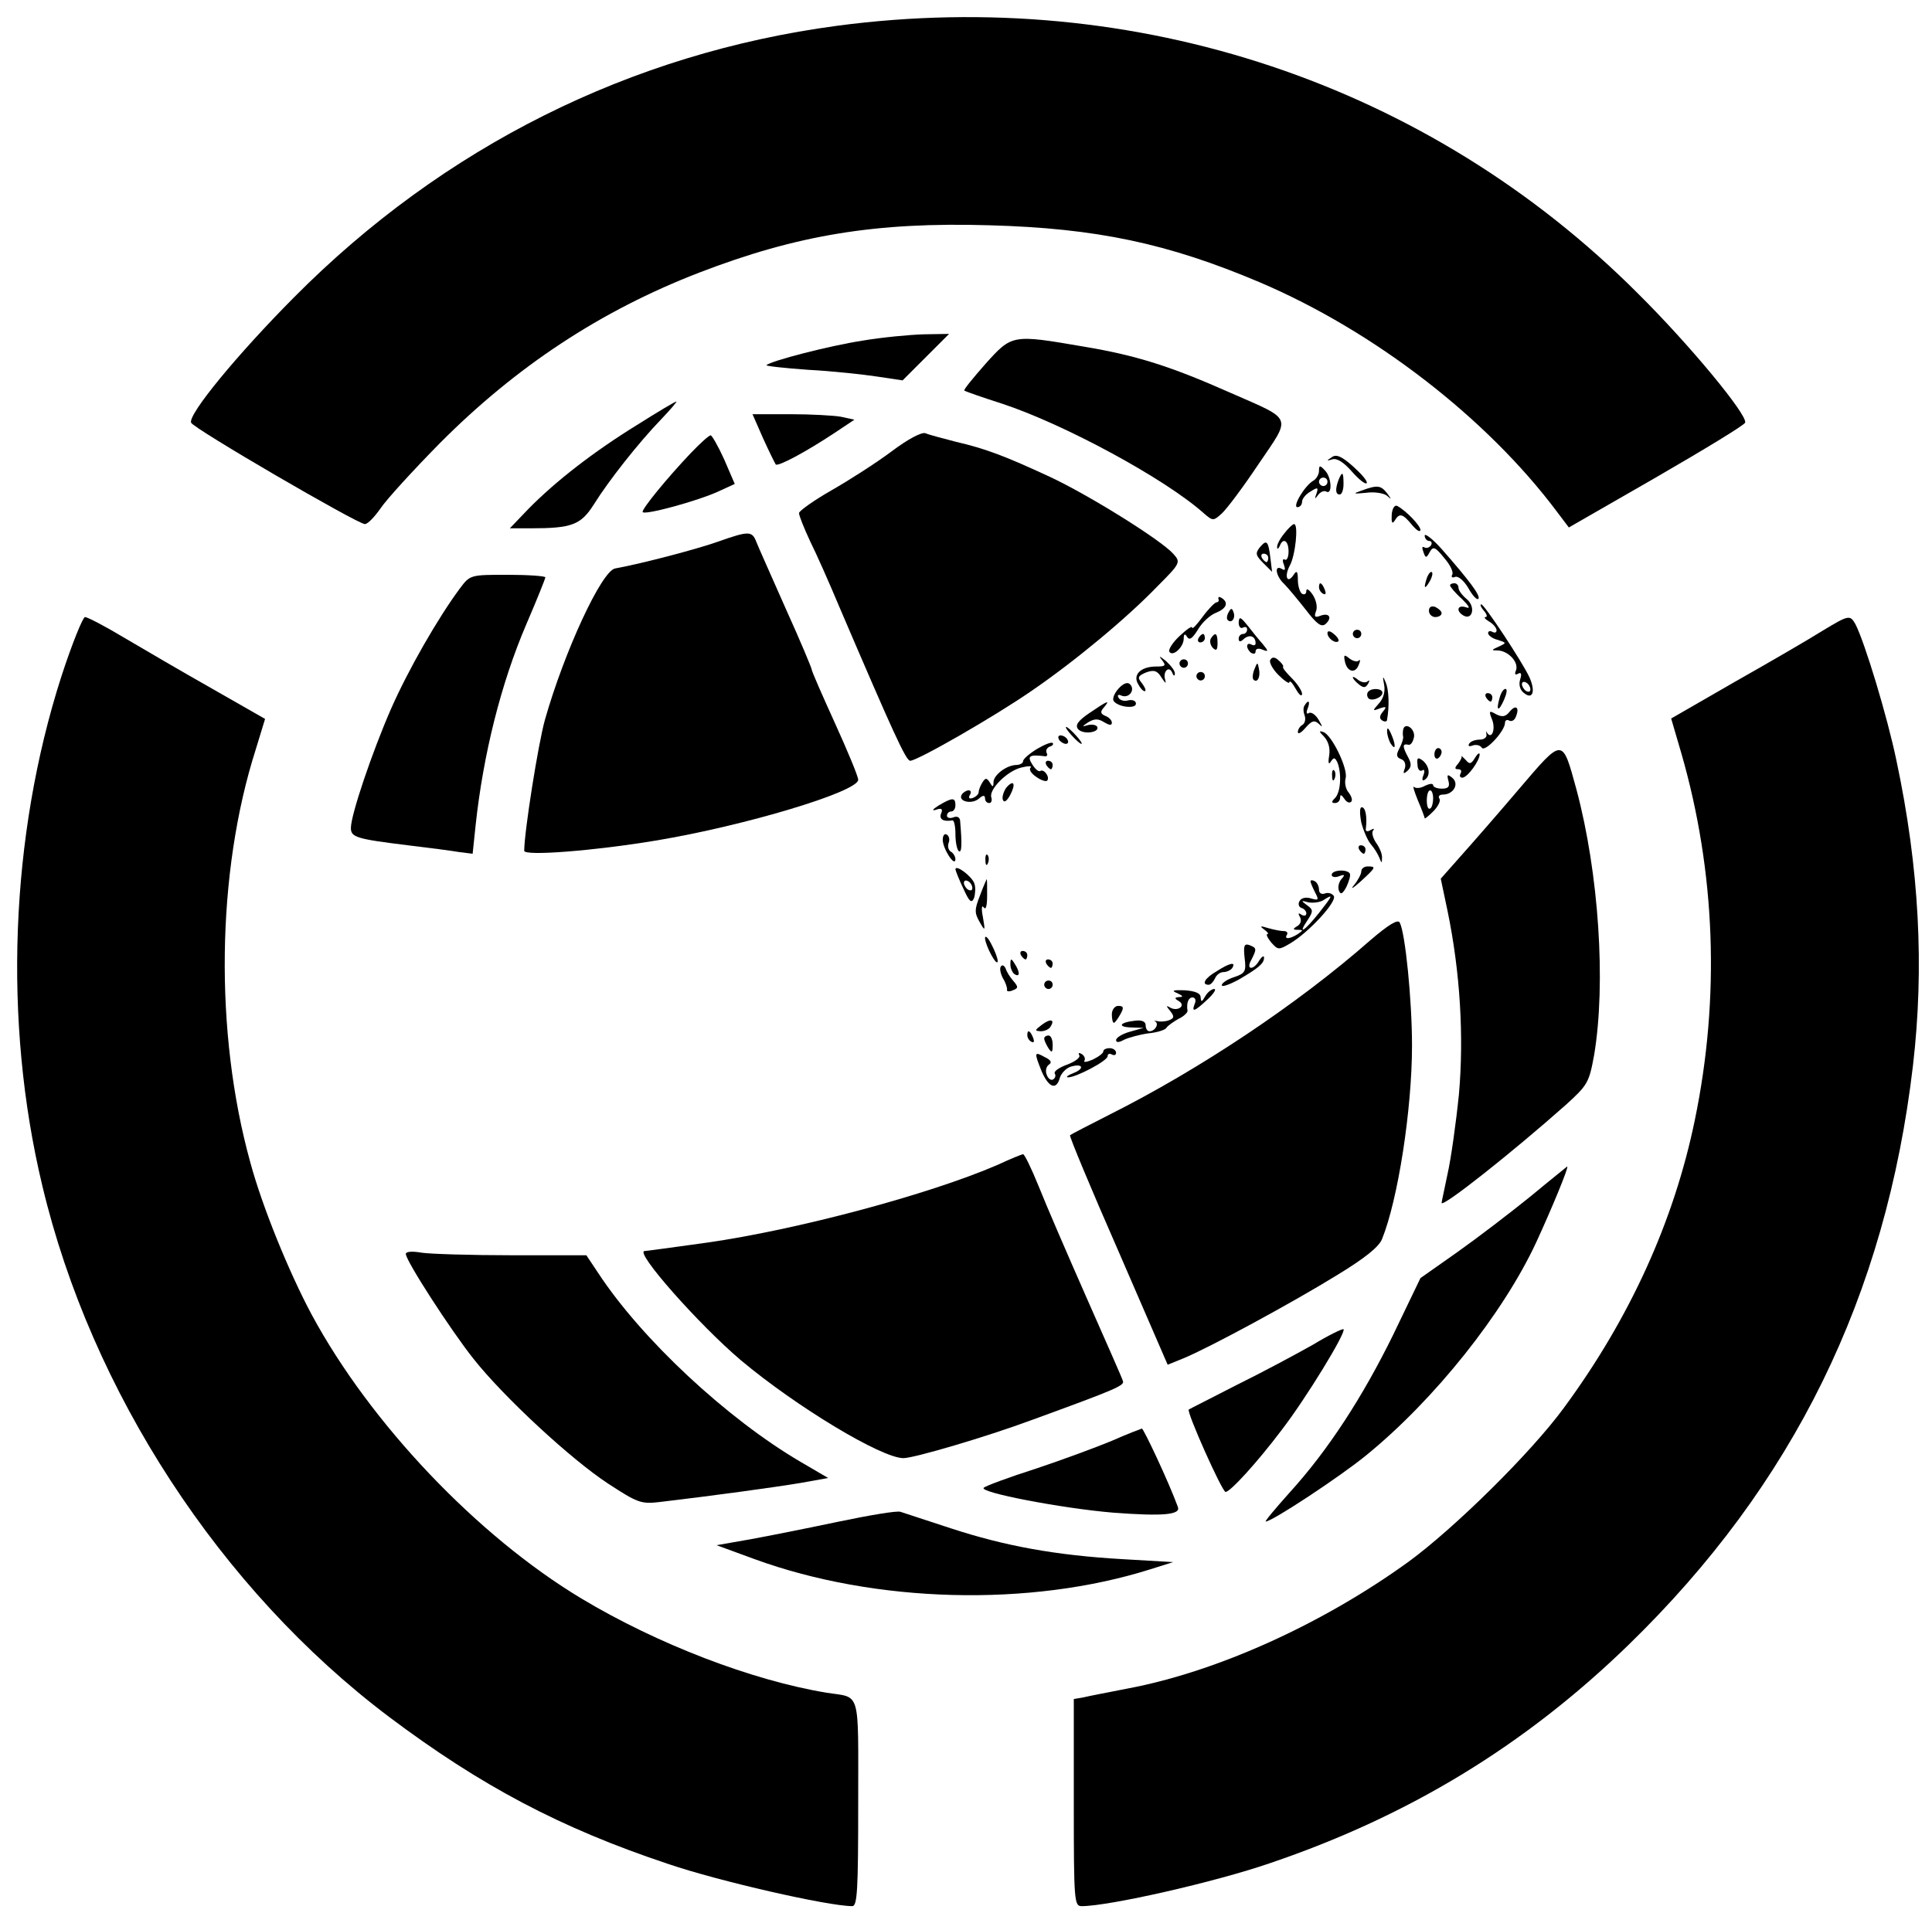 <?xml version="1.0" standalone="no"?>
<!DOCTYPE svg PUBLIC "-//W3C//DTD SVG 20010904//EN"
 "http://www.w3.org/TR/2001/REC-SVG-20010904/DTD/svg10.dtd">
<svg version="1.0" xmlns="http://www.w3.org/2000/svg"
 width="457pt" height="455pt" viewBox="0 0 457 455"
 preserveAspectRatio="xMidYMid meet">

<g transform="translate(0,455) scale(0.1,-0.1)"
fill="#000000" stroke="none">
<path d="M1980 4489 c-488 -65 -931 -286 -1285 -643 -134 -135 -250 -276 -243
-296 4 -13 394 -240 411 -240 7 0 23 17 37 37 14 21 77 90 140 154 181 182
381 314 614 404 231 89 418 120 686 112 254 -7 423 -43 640 -135 270 -115 537
-321 703 -543 l28 -37 207 119 c114 66 208 123 210 129 6 18 -131 184 -253
305 -495 496 -1187 728 -1895 634z"/>
<path d="M2040 3744 c-78 -12 -217 -48 -227 -58 -2 -2 42 -7 99 -11 57 -3 130
-11 163 -16 l60 -9 55 55 55 55 -60 -1 c-33 -1 -98 -7 -145 -15z"/>
<path d="M2331 3689 c-29 -33 -52 -61 -50 -63 2 -2 42 -16 89 -31 146 -48 385
-177 477 -259 22 -19 23 -19 43 -1 12 11 51 63 87 117 78 115 83 103 -65 168
-142 63 -223 89 -349 110 -169 29 -169 29 -232 -41z"/>
<path d="M1506 3544 c-102 -63 -191 -132 -256 -198 l-44 -46 49 0 c98 0 119 8
150 57 35 56 105 145 159 201 22 23 38 42 36 42 -3 0 -45 -25 -94 -56z"/>
<path d="M1805 3513 c14 -31 28 -59 30 -62 6 -5 70 29 138 74 l48 32 -32 7
c-17 3 -71 6 -120 6 l-89 0 25 -57z"/>
<path d="M2109 3482 c-36 -27 -100 -68 -142 -92 -42 -24 -77 -49 -77 -54 0 -6
12 -36 26 -66 15 -30 46 -100 69 -155 128 -299 158 -365 168 -365 17 0 200
105 288 166 102 70 225 172 298 248 54 54 54 56 36 76 -30 33 -198 138 -292
182 -106 49 -150 66 -223 83 -30 8 -62 16 -71 20 -9 3 -40 -13 -80 -43z"/>
<path d="M1634 3478 c-56 -59 -114 -130 -114 -139 0 -10 132 26 181 49 l37 17
-25 58 c-14 31 -29 57 -32 57 -4 0 -25 -19 -47 -42z"/>
<path d="M3150 3468 c-13 -8 -12 -9 1 -5 11 4 28 -7 47 -29 17 -19 32 -31 35
-27 2 5 -13 22 -33 40 -27 24 -40 29 -50 21z"/>
<path d="M3120 3436 c0 -8 -6 -19 -13 -23 -21 -12 -51 -63 -38 -63 6 0 11 6
11 13 0 7 9 18 20 24 17 11 19 10 14 -5 -5 -13 -4 -14 4 -3 5 7 14 11 19 8 15
-9 13 34 -3 50 -12 13 -14 12 -14 -1z m20 -26 c0 -5 -4 -10 -10 -10 -5 0 -10
5 -10 10 0 6 5 10 10 10 6 0 10 -4 10 -10z"/>
<path d="M3166 3414 c-8 -22 -7 -34 3 -34 5 0 9 11 9 25 0 29 -3 31 -12 9z"/>
<path d="M3220 3389 c-21 -7 -19 -8 11 -5 20 3 43 -1 50 -7 11 -10 11 -9 0 6
-15 19 -23 20 -61 6z"/>
<path d="M3292 3332 c-1 -18 1 -23 7 -14 11 19 19 17 41 -10 11 -13 19 -18 20
-12 0 10 -33 45 -55 57 -6 3 -12 -6 -13 -21z"/>
<path d="M3038 3288 c-10 -12 -18 -27 -17 -33 0 -5 3 -4 6 3 8 21 21 13 21
-13 0 -13 -4 -22 -9 -19 -5 3 -6 -3 -2 -12 4 -12 3 -15 -5 -10 -19 11 -14 -18
6 -36 9 -9 32 -37 51 -61 26 -34 37 -42 47 -33 16 15 8 27 -13 19 -13 -5 -15
-2 -10 11 4 10 0 27 -8 39 -8 12 -15 16 -15 9 0 -7 -4 -10 -10 -7 -5 3 -10 18
-10 33 0 21 -3 23 -10 12 -15 -23 -23 -4 -9 22 13 23 21 98 10 98 -3 0 -14
-10 -23 -22z"/>
<path d="M1700 3269 c-47 -17 -179 -52 -245 -64 -32 -6 -120 -196 -166 -358
-16 -57 -49 -266 -49 -310 0 -13 166 0 310 24 212 35 480 116 480 144 0 8 -25
68 -55 134 -30 66 -55 123 -55 127 0 3 -27 68 -61 143 -33 75 -65 146 -70 159
-10 26 -18 26 -89 1z"/>
<path d="M3370 3283 c0 -7 5 -13 11 -13 5 0 7 -5 4 -10 -4 -6 -11 -8 -16 -5
-5 3 -6 -1 -2 -11 5 -15 7 -15 15 0 8 14 13 12 34 -14 14 -16 23 -34 19 -40
-3 -5 0 -8 7 -5 7 3 21 -9 31 -26 10 -18 20 -29 24 -26 6 7 -21 43 -86 117
-22 25 -41 39 -41 33z"/>
<path d="M2980 3255 c-11 -14 -10 -19 8 -37 l21 -21 -4 33 c-5 41 -9 44 -25
25z m20 -25 c0 -5 -2 -10 -4 -10 -3 0 -8 5 -11 10 -3 6 -1 10 4 10 6 0 11 -4
11 -10z"/>
<path d="M3376 3185 c-9 -26 -7 -32 5 -12 6 10 9 21 6 23 -2 3 -7 -2 -11 -11z"/>
<path d="M1088 3158 c-52 -70 -122 -192 -163 -285 -45 -103 -95 -251 -95 -282
0 -22 13 -26 135 -41 50 -6 104 -13 121 -16 l32 -4 7 67 c18 168 60 336 120
476 25 58 45 108 45 111 0 3 -40 6 -89 6 -88 0 -89 0 -113 -32z"/>
<path d="M3120 3161 c0 -6 4 -13 10 -16 6 -3 7 1 4 9 -7 18 -14 21 -14 7z"/>
<path d="M3430 3165 c0 -3 12 -18 28 -32 17 -17 21 -24 10 -20 -20 7 -25 -8
-7 -19 22 -13 30 20 9 38 -11 9 -20 21 -20 27 0 6 -4 11 -10 11 -5 0 -10 -2
-10 -5z"/>
<path d="M2882 3133 c2 -4 0 -8 -4 -8 -4 0 -19 -15 -33 -34 -14 -19 -25 -31
-25 -26 0 5 -13 -4 -30 -20 -16 -15 -27 -32 -24 -37 8 -13 34 11 34 31 0 11 3
13 8 4 6 -9 13 -3 26 18 10 17 29 34 42 39 25 10 31 24 14 35 -6 4 -9 3 -8 -2z"/>
<path d="M3380 3105 c0 -8 7 -15 15 -15 8 0 15 4 15 9 0 5 -7 11 -15 15 -9 3
-15 0 -15 -9z"/>
<path d="M3510 3105 c7 -8 9 -15 4 -15 -5 0 -1 -5 9 -11 9 -5 17 -15 17 -20 0
-6 -4 -7 -10 -4 -5 3 -10 2 -10 -3 0 -5 10 -13 23 -16 21 -7 21 -7 2 -16 -18
-8 -18 -9 -2 -9 25 -1 50 -28 43 -47 -4 -9 -2 -12 5 -8 7 4 9 0 5 -13 -4 -12
-1 -25 8 -32 21 -18 29 2 14 36 -17 37 -107 173 -114 173 -4 0 -1 -7 6 -15z
m110 -186 c0 -6 -4 -7 -10 -4 -5 3 -10 11 -10 16 0 6 5 7 10 4 6 -3 10 -11 10
-16z"/>
<path d="M2906 3101 c-4 -7 -5 -15 -2 -18 9 -9 19 4 14 18 -4 11 -6 11 -12 0z"/>
<path d="M145 2949 c-121 -377 -138 -816 -45 -1204 116 -488 421 -956 820
-1257 217 -163 405 -263 660 -348 120 -41 379 -100 436 -100 12 0 14 39 14
244 0 273 7 248 -75 261 -176 29 -400 115 -580 223 -246 148 -499 414 -638
672 -54 101 -117 256 -145 360 -85 307 -80 686 13 977 l22 72 -126 72 c-69 39
-163 94 -207 120 -45 27 -87 49 -93 49 -5 0 -31 -64 -56 -141z"/>
<path d="M2930 3077 c0 -10 5 -15 10 -12 6 3 10 1 10 -4 0 -6 -4 -11 -10 -11
-5 0 -10 -5 -10 -11 0 -8 4 -9 13 0 14 11 27 5 27 -11 0 -5 -4 -6 -10 -3 -5 3
-10 2 -10 -4 0 -5 5 -13 10 -16 6 -3 10 -2 10 4 0 6 7 8 16 4 15 -6 15 -4 1
13 -9 10 -25 30 -36 44 -17 21 -20 22 -21 7z"/>
<path d="M4310 3057 c-30 -19 -123 -73 -206 -120 l-151 -87 24 -82 c81 -281
92 -578 32 -868 -49 -238 -153 -468 -309 -680 -78 -107 -260 -286 -368 -365
-203 -147 -452 -260 -664 -300 -46 -9 -93 -18 -105 -21 l-23 -4 0 -245 c0
-236 1 -245 19 -245 64 0 316 57 446 102 327 111 602 278 847 516 390 379 609
825 673 1371 27 232 15 467 -39 721 -22 106 -75 280 -97 323 -13 23 -16 22
-79 -16z"/>
<path d="M3140 3052 c0 -12 19 -26 26 -19 2 2 -2 10 -11 17 -9 8 -15 8 -15 2z"/>
<path d="M3200 3050 c0 -5 5 -10 10 -10 6 0 10 5 10 10 0 6 -4 10 -10 10 -5 0
-10 -4 -10 -10z"/>
<path d="M2835 3040 c-3 -5 -1 -10 4 -10 6 0 11 5 11 10 0 6 -2 10 -4 10 -3 0
-8 -4 -11 -10z"/>
<path d="M2864 3039 c-3 -6 -1 -16 5 -22 8 -8 11 -5 11 11 0 24 -5 28 -16 11z"/>
<path d="M2748 2989 c11 -14 9 -16 -13 -16 -37 0 -57 -20 -42 -43 6 -11 13
-17 16 -15 2 3 -2 11 -9 20 -10 12 -8 16 11 24 19 7 27 4 37 -13 9 -13 11 -15
8 -4 -6 20 10 34 17 16 3 -8 6 -8 6 -2 1 6 -9 19 -21 30 -15 12 -18 13 -10 3z"/>
<path d="M3005 2989 c-4 -5 5 -22 19 -36 14 -14 26 -22 26 -17 1 5 7 -2 15
-16 8 -14 14 -19 15 -12 0 7 -11 24 -24 37 -13 13 -23 25 -21 27 2 2 -3 9 -10
15 -9 9 -16 9 -20 2z"/>
<path d="M3181 2986 c5 -26 25 -31 33 -9 4 9 4 14 0 10 -4 -4 -14 -1 -22 5
-12 10 -14 9 -11 -6z"/>
<path d="M2790 2980 c0 -5 5 -10 10 -10 6 0 10 5 10 10 0 6 -4 10 -10 10 -5 0
-10 -4 -10 -10z"/>
<path d="M2967 2966 c-4 -10 -5 -21 -2 -24 9 -9 17 6 13 25 -3 17 -4 17 -11
-1z"/>
<path d="M2830 2950 c0 -5 5 -10 10 -10 6 0 10 5 10 10 0 6 -4 10 -10 10 -5 0
-10 -4 -10 -10z"/>
<path d="M3200 2947 c0 -2 6 -10 14 -16 11 -9 16 -9 22 1 4 7 4 10 -1 6 -4 -4
-14 -3 -22 3 -7 6 -13 9 -13 6z"/>
<path d="M3274 2930 c3 -15 -1 -32 -12 -44 -16 -18 -16 -19 2 -12 15 5 17 4 7
-8 -8 -10 -9 -16 -1 -21 5 -3 11 -3 11 2 6 34 4 71 -3 88 -7 17 -8 16 -4 -5z"/>
<path d="M2646 2921 c-10 -11 -15 -24 -12 -29 9 -15 53 -20 53 -7 0 7 -8 10
-18 8 -9 -3 -20 0 -23 6 -4 6 -1 9 7 5 18 -7 33 14 20 27 -6 6 -16 2 -27 -10z"/>
<path d="M3237 2914 c-4 -4 -4 -10 -1 -15 6 -10 34 0 34 12 0 10 -24 12 -33 3z"/>
<path d="M3547 2898 c-9 -31 -2 -33 11 -3 6 14 8 25 3 25 -5 0 -11 -10 -14
-22z"/>
<path d="M3515 2900 c3 -5 8 -10 11 -10 2 0 4 5 4 10 0 6 -5 10 -11 10 -5 0
-7 -4 -4 -10z"/>
<path d="M2577 2863 c-28 -19 -34 -29 -27 -38 12 -14 53 -8 45 6 -3 4 -13 6
-23 3 -13 -4 -13 -3 2 7 15 9 24 9 38 0 12 -7 18 -8 18 -1 0 6 -7 13 -15 16
-12 5 -13 10 -4 20 16 19 10 17 -34 -13z"/>
<path d="M3086 2881 c-4 -5 -3 -16 0 -24 3 -8 1 -18 -5 -22 -6 -3 -11 -11 -11
-17 0 -6 8 -2 18 10 15 17 21 19 32 9 9 -9 9 -7 -1 10 -7 12 -17 19 -23 16 -5
-4 -7 1 -3 10 7 18 2 23 -7 8z"/>
<path d="M3570 2865 c-9 -11 -17 -12 -31 -5 -17 10 -18 8 -9 -14 8 -23 -2 -47
-13 -29 -2 5 -2 2 -1 -4 2 -7 -5 -13 -16 -13 -10 0 -22 -4 -25 -10 -3 -5 0 -7
8 -4 8 3 18 1 22 -5 7 -12 55 39 55 59 0 6 5 8 10 5 6 -3 13 1 16 10 9 22 -1
29 -16 10z"/>
<path d="M2535 2810 c10 -11 20 -20 23 -20 3 0 -3 9 -13 20 -10 11 -20 20 -23
20 -3 0 3 -9 13 -20z"/>
<path d="M3281 2820 c0 -8 4 -22 9 -30 12 -18 12 -2 0 25 -6 13 -9 15 -9 5z"/>
<path d="M3319 2823 c-1 -5 -1 -12 0 -16 1 -4 -3 -17 -9 -28 -8 -15 -7 -21 4
-25 9 -3 12 -13 9 -22 -5 -13 -3 -14 6 -6 10 9 10 17 2 32 -14 26 -14 33 0 30
6 -2 12 7 14 20 1 20 -23 34 -26 15z"/>
<path d="M3132 2807 c10 -11 15 -27 12 -45 -3 -18 -1 -22 4 -14 7 11 10 10 16
-3 10 -27 7 -70 -6 -83 -9 -9 -9 -12 0 -12 7 0 12 6 12 13 0 8 3 7 10 -3 5 -8
12 -11 16 -7 4 3 1 13 -6 22 -7 8 -10 23 -7 34 6 22 -33 103 -53 109 -11 4
-10 1 2 -11z"/>
<path d="M2505 2800 c3 -5 11 -10 16 -10 6 0 7 5 4 10 -3 6 -11 10 -16 10 -6
0 -7 -4 -4 -10z"/>
<path d="M2453 2778 c-18 -11 -33 -24 -33 -29 0 -5 -8 -9 -17 -9 -23 -1 -53
-24 -53 -41 0 -12 -2 -12 -9 0 -7 11 -10 11 -17 0 -5 -8 -9 -18 -9 -23 0 -5
-6 -11 -14 -14 -8 -3 -11 0 -7 7 4 6 3 11 -3 11 -5 0 -13 -5 -16 -10 -10 -16
23 -24 40 -10 10 9 15 9 15 1 0 -6 4 -11 10 -11 5 0 7 6 5 13 -7 18 37 63 71
71 16 4 26 4 22 0 -5 -4 1 -14 13 -22 11 -8 23 -12 26 -9 7 8 -7 28 -16 23 -4
-3 -12 4 -19 15 -13 20 -7 24 27 20 7 -2 10 2 7 7 -3 6 0 12 6 15 7 2 11 6 8
9 -3 3 -20 -4 -37 -14z"/>
<path d="M3593 2683 c-51 -60 -113 -131 -139 -160 l-46 -52 16 -76 c30 -145
39 -297 27 -434 -7 -69 -19 -154 -27 -189 -7 -35 -14 -65 -14 -68 0 -13 168
120 294 232 52 47 55 53 67 119 28 169 11 429 -42 627 -34 124 -31 124 -136 1z"/>
<path d="M3393 2765 c0 -8 4 -12 9 -9 4 3 8 9 8 15 0 5 -4 9 -8 9 -5 0 -9 -7
-9 -15z"/>
<path d="M3457 2761 c2 -2 -2 -10 -8 -18 -9 -10 -8 -13 0 -13 7 0 9 -4 6 -10
-3 -5 -2 -10 4 -10 12 0 41 40 41 55 0 5 -5 2 -11 -8 -9 -15 -13 -16 -22 -5
-7 7 -11 11 -10 9z"/>
<path d="M3353 2741 c0 -11 5 -17 11 -14 5 4 7 -1 3 -11 -4 -10 -3 -15 3 -11
14 9 12 31 -4 45 -12 9 -15 8 -13 -9z"/>
<path d="M2475 2740 c3 -5 8 -10 11 -10 2 0 4 5 4 10 0 6 -5 10 -11 10 -5 0
-7 -4 -4 -10z"/>
<path d="M3151 2714 c0 -11 3 -14 6 -6 3 7 2 16 -1 19 -3 4 -6 -2 -5 -13z"/>
<path d="M3426 2703 c4 -14 0 -19 -15 -19 -12 0 -21 4 -21 8 0 5 -8 4 -19 -1
-10 -6 -22 -7 -26 -3 -4 4 0 -10 9 -32 9 -21 16 -40 16 -42 0 -2 9 5 20 16 12
12 18 25 15 30 -4 6 0 10 8 10 25 0 39 25 23 39 -12 10 -14 9 -10 -6z m-36
-42 c0 -11 -3 -22 -7 -24 -5 -3 -8 6 -8 19 0 13 3 24 8 24 4 0 7 -9 7 -19z"/>
<path d="M2380 2686 c-6 -9 -10 -21 -8 -28 3 -8 9 -4 17 10 15 28 9 39 -9 18z"/>
<path d="M2220 2644 c-14 -9 -17 -13 -6 -10 13 5 17 2 12 -9 -5 -13 5 -20 27
-16 4 0 7 -14 7 -33 0 -19 4 -37 8 -40 7 -4 8 15 3 73 -1 7 -7 11 -16 7 -8 -3
-15 -1 -15 4 0 6 5 10 10 10 6 0 10 7 10 15 0 19 -8 18 -40 -1z"/>
<path d="M3220 2604 c5 -19 15 -43 23 -52 8 -9 17 -24 20 -32 5 -13 6 -13 6 0
1 9 -6 25 -14 36 -8 12 -11 25 -7 29 4 5 1 5 -6 1 -8 -5 -13 -3 -11 5 3 27 -1
49 -10 49 -5 0 -5 -15 -1 -36z"/>
<path d="M2230 2563 c0 -21 29 -66 30 -46 0 6 -5 15 -11 18 -6 4 -8 13 -5 21
3 7 1 16 -4 19 -6 4 -10 -2 -10 -12z"/>
<path d="M3215 2540 c3 -5 8 -10 11 -10 2 0 4 5 4 10 0 6 -5 10 -11 10 -5 0
-7 -4 -4 -10z"/>
<path d="M2331 2514 c0 -11 3 -14 6 -6 3 7 2 16 -1 19 -3 4 -6 -2 -5 -13z"/>
<path d="M2260 2493 c1 -5 9 -25 19 -46 14 -31 19 -35 25 -22 3 10 4 25 1 34
-5 17 -45 47 -45 34z m40 -44 c0 -6 -4 -7 -10 -4 -5 3 -10 11 -10 16 0 6 5 7
10 4 6 -3 10 -11 10 -16z"/>
<path d="M3220 2488 c0 -6 -8 -21 -17 -32 -10 -12 -3 -8 15 8 37 34 38 36 17
36 -8 0 -15 -5 -15 -12z"/>
<path d="M3150 2480 c0 -5 8 -7 18 -3 13 5 14 3 5 -7 -6 -7 -9 -19 -6 -27 4
-11 9 -8 18 9 6 13 10 26 8 31 -6 11 -43 9 -43 -3z"/>
<path d="M2318 2431 c-13 -33 -13 -41 -1 -62 13 -23 14 -23 8 11 -4 20 -3 30
2 23 5 -7 8 4 8 28 0 21 0 39 -1 39 0 0 -8 -17 -16 -39z"/>
<path d="M3100 2465 c0 -4 5 -15 11 -27 9 -17 8 -19 -9 -14 -12 4 -24 2 -28
-6 -4 -6 -2 -14 4 -16 7 -2 12 -8 12 -13 0 -6 -5 -7 -12 -3 -7 5 -8 3 -3 -6 4
-7 2 -16 -6 -21 -12 -7 -11 -9 1 -9 13 0 13 -1 0 -10 -19 -12 -33 -13 -26 -2
3 5 0 9 -7 9 -7 0 -23 3 -37 7 -19 6 -21 5 -10 -3 8 -6 12 -11 8 -11 -4 0 0
-9 9 -20 16 -18 18 -18 45 -2 44 26 111 99 103 112 -4 6 -13 9 -21 6 -8 -3
-14 1 -14 9 0 7 -4 17 -10 20 -5 3 -10 3 -10 0z m20 -75 c-34 -43 -52 -54 -27
-17 14 21 13 25 -1 35 -15 11 -15 12 3 7 11 -2 27 0 35 5 25 16 23 12 -10 -30z"/>
<path d="M3241 2325 c-173 -152 -405 -306 -616 -412 -49 -25 -92 -47 -94 -49
-2 -2 49 -125 114 -273 l117 -270 37 15 c61 25 260 133 362 196 66 40 100 67
108 86 38 94 71 308 71 458 0 108 -16 267 -29 291 -4 9 -27 -5 -70 -42z"/>
<path d="M2330 2330 c1 -18 29 -70 30 -54 0 7 -7 25 -15 40 -8 16 -15 22 -15
14z"/>
<path d="M2944 2284 c4 -32 2 -37 -25 -46 -16 -5 -29 -14 -29 -19 0 -5 17 1
38 12 48 28 62 39 62 53 0 6 -5 3 -11 -6 -14 -25 -33 -23 -19 1 13 26 13 28
-5 35 -12 4 -14 -2 -11 -30z"/>
<path d="M2415 2290 c3 -5 8 -10 11 -10 2 0 4 5 4 10 0 6 -5 10 -11 10 -5 0
-7 -4 -4 -10z"/>
<path d="M2390 2268 c0 -9 5 -20 10 -23 13 -8 13 5 0 25 -8 13 -10 13 -10 -2z"/>
<path d="M2475 2270 c3 -5 8 -10 11 -10 2 0 4 5 4 10 0 6 -5 10 -11 10 -5 0
-7 -4 -4 -10z"/>
<path d="M2368 2264 c-4 -4 -2 -16 4 -28 7 -11 11 -24 10 -28 -1 -4 5 -5 14
-1 13 5 13 8 1 22 -8 9 -16 22 -18 29 -3 7 -8 10 -11 6z"/>
<path d="M2878 2252 c-28 -16 -37 -32 -19 -32 5 0 11 7 15 15 3 8 12 15 20 15
8 0 18 5 21 10 9 15 -6 12 -37 -8z"/>
<path d="M2470 2220 c0 -5 5 -10 10 -10 6 0 10 5 10 10 0 6 -4 10 -10 10 -5 0
-10 -4 -10 -10z"/>
<path d="M2785 2200 c13 -6 15 -9 5 -9 -12 -1 -13 -3 -1 -10 17 -11 -4 -25
-21 -15 -10 6 -10 4 0 -8 10 -13 10 -17 -3 -22 -8 -3 -21 -4 -27 -2 -7 1 -10
1 -5 -1 9 -6 -1 -23 -14 -23 -5 0 -9 6 -9 14 0 9 -9 13 -25 11 -37 -4 -43 -15
-9 -16 l29 -1 -32 -9 c-18 -5 -33 -14 -33 -20 0 -6 7 -6 19 1 11 5 36 12 57
15 21 2 40 8 43 13 3 5 16 14 28 21 13 6 22 15 22 19 -3 19 2 32 12 32 6 0 9
-7 5 -15 -8 -21 -1 -19 30 10 15 14 22 25 16 25 -6 0 -16 -8 -21 -17 -8 -14
-10 -15 -11 -3 0 10 -12 15 -38 17 -28 1 -32 -1 -17 -7z"/>
<path d="M2630 2150 c0 -11 2 -20 5 -20 2 0 9 9 15 20 9 16 8 20 -5 20 -8 0
-15 -9 -15 -20z"/>
<path d="M2464 2125 c-17 -13 -17 -14 -2 -15 9 0 20 5 23 11 11 17 0 20 -21 4z"/>
<path d="M2430 2101 c0 -6 4 -13 10 -16 6 -3 7 1 4 9 -7 18 -14 21 -14 7z"/>
<path d="M2470 2093 c0 -5 5 -15 10 -23 8 -12 10 -11 10 8 0 12 -4 22 -10 22
-5 0 -10 -3 -10 -7z"/>
<path d="M2610 2063 c0 -5 -11 -13 -25 -20 -14 -6 -23 -7 -20 -3 3 5 0 12 -6
16 -7 4 -9 3 -6 -3 3 -5 -10 -15 -29 -22 -19 -7 -32 -16 -29 -21 3 -5 1 -11
-4 -14 -5 -3 -12 2 -15 11 -4 9 -1 20 5 24 8 5 5 11 -10 18 -25 14 -25 11 -7
-34 17 -39 35 -45 43 -15 3 10 14 22 25 26 29 9 35 -4 7 -15 -13 -5 -19 -10
-13 -10 18 -1 94 39 94 50 0 6 5 7 10 4 6 -3 10 -1 10 4 0 6 -7 11 -15 11 -8
0 -15 -3 -15 -7z"/>
<path d="M2360 1794 c-164 -71 -477 -154 -687 -184 -79 -11 -145 -20 -148 -20
-26 0 129 -175 227 -258 131 -110 333 -232 385 -232 25 0 195 50 303 90 203
74 221 82 216 93 -2 7 -41 95 -86 197 -45 102 -96 220 -113 263 -17 42 -34 77
-37 76 -3 0 -30 -11 -60 -25z"/>
<path d="M3620 1719 c-47 -38 -124 -97 -172 -131 l-88 -62 -64 -133 c-73 -149
-155 -275 -246 -375 -34 -38 -59 -68 -56 -68 15 0 177 107 238 157 162 132
324 336 402 504 35 76 78 179 73 179 -1 -1 -40 -32 -87 -71z"/>
<path d="M960 1583 c0 -16 106 -180 160 -248 72 -91 231 -238 318 -295 69 -45
78 -49 121 -44 127 15 273 35 333 45 l67 12 -65 38 c-174 102 -376 290 -479
447 l-28 42 -176 0 c-97 0 -193 3 -213 6 -23 4 -38 3 -38 -3z"/>
<path d="M3105 1368 c-39 -22 -119 -65 -180 -95 -60 -31 -112 -57 -113 -58 -6
-5 79 -195 87 -195 11 0 75 70 133 147 57 74 153 231 146 238 -2 2 -35 -14
-73 -37z"/>
<path d="M2630 1141 c-36 -15 -117 -45 -180 -66 -63 -20 -119 -41 -123 -45
-13 -11 186 -49 306 -59 119 -9 161 -5 153 14 -22 60 -81 185 -85 185 -3 -1
-35 -13 -71 -29z"/>
<path d="M1985 950 c-71 -15 -166 -34 -210 -42 l-80 -14 90 -33 c285 -104 651
-114 936 -24 l54 17 -120 7 c-157 9 -278 31 -406 73 -57 19 -111 36 -119 39
-8 3 -73 -8 -145 -23z"/>
</g>
</svg>
